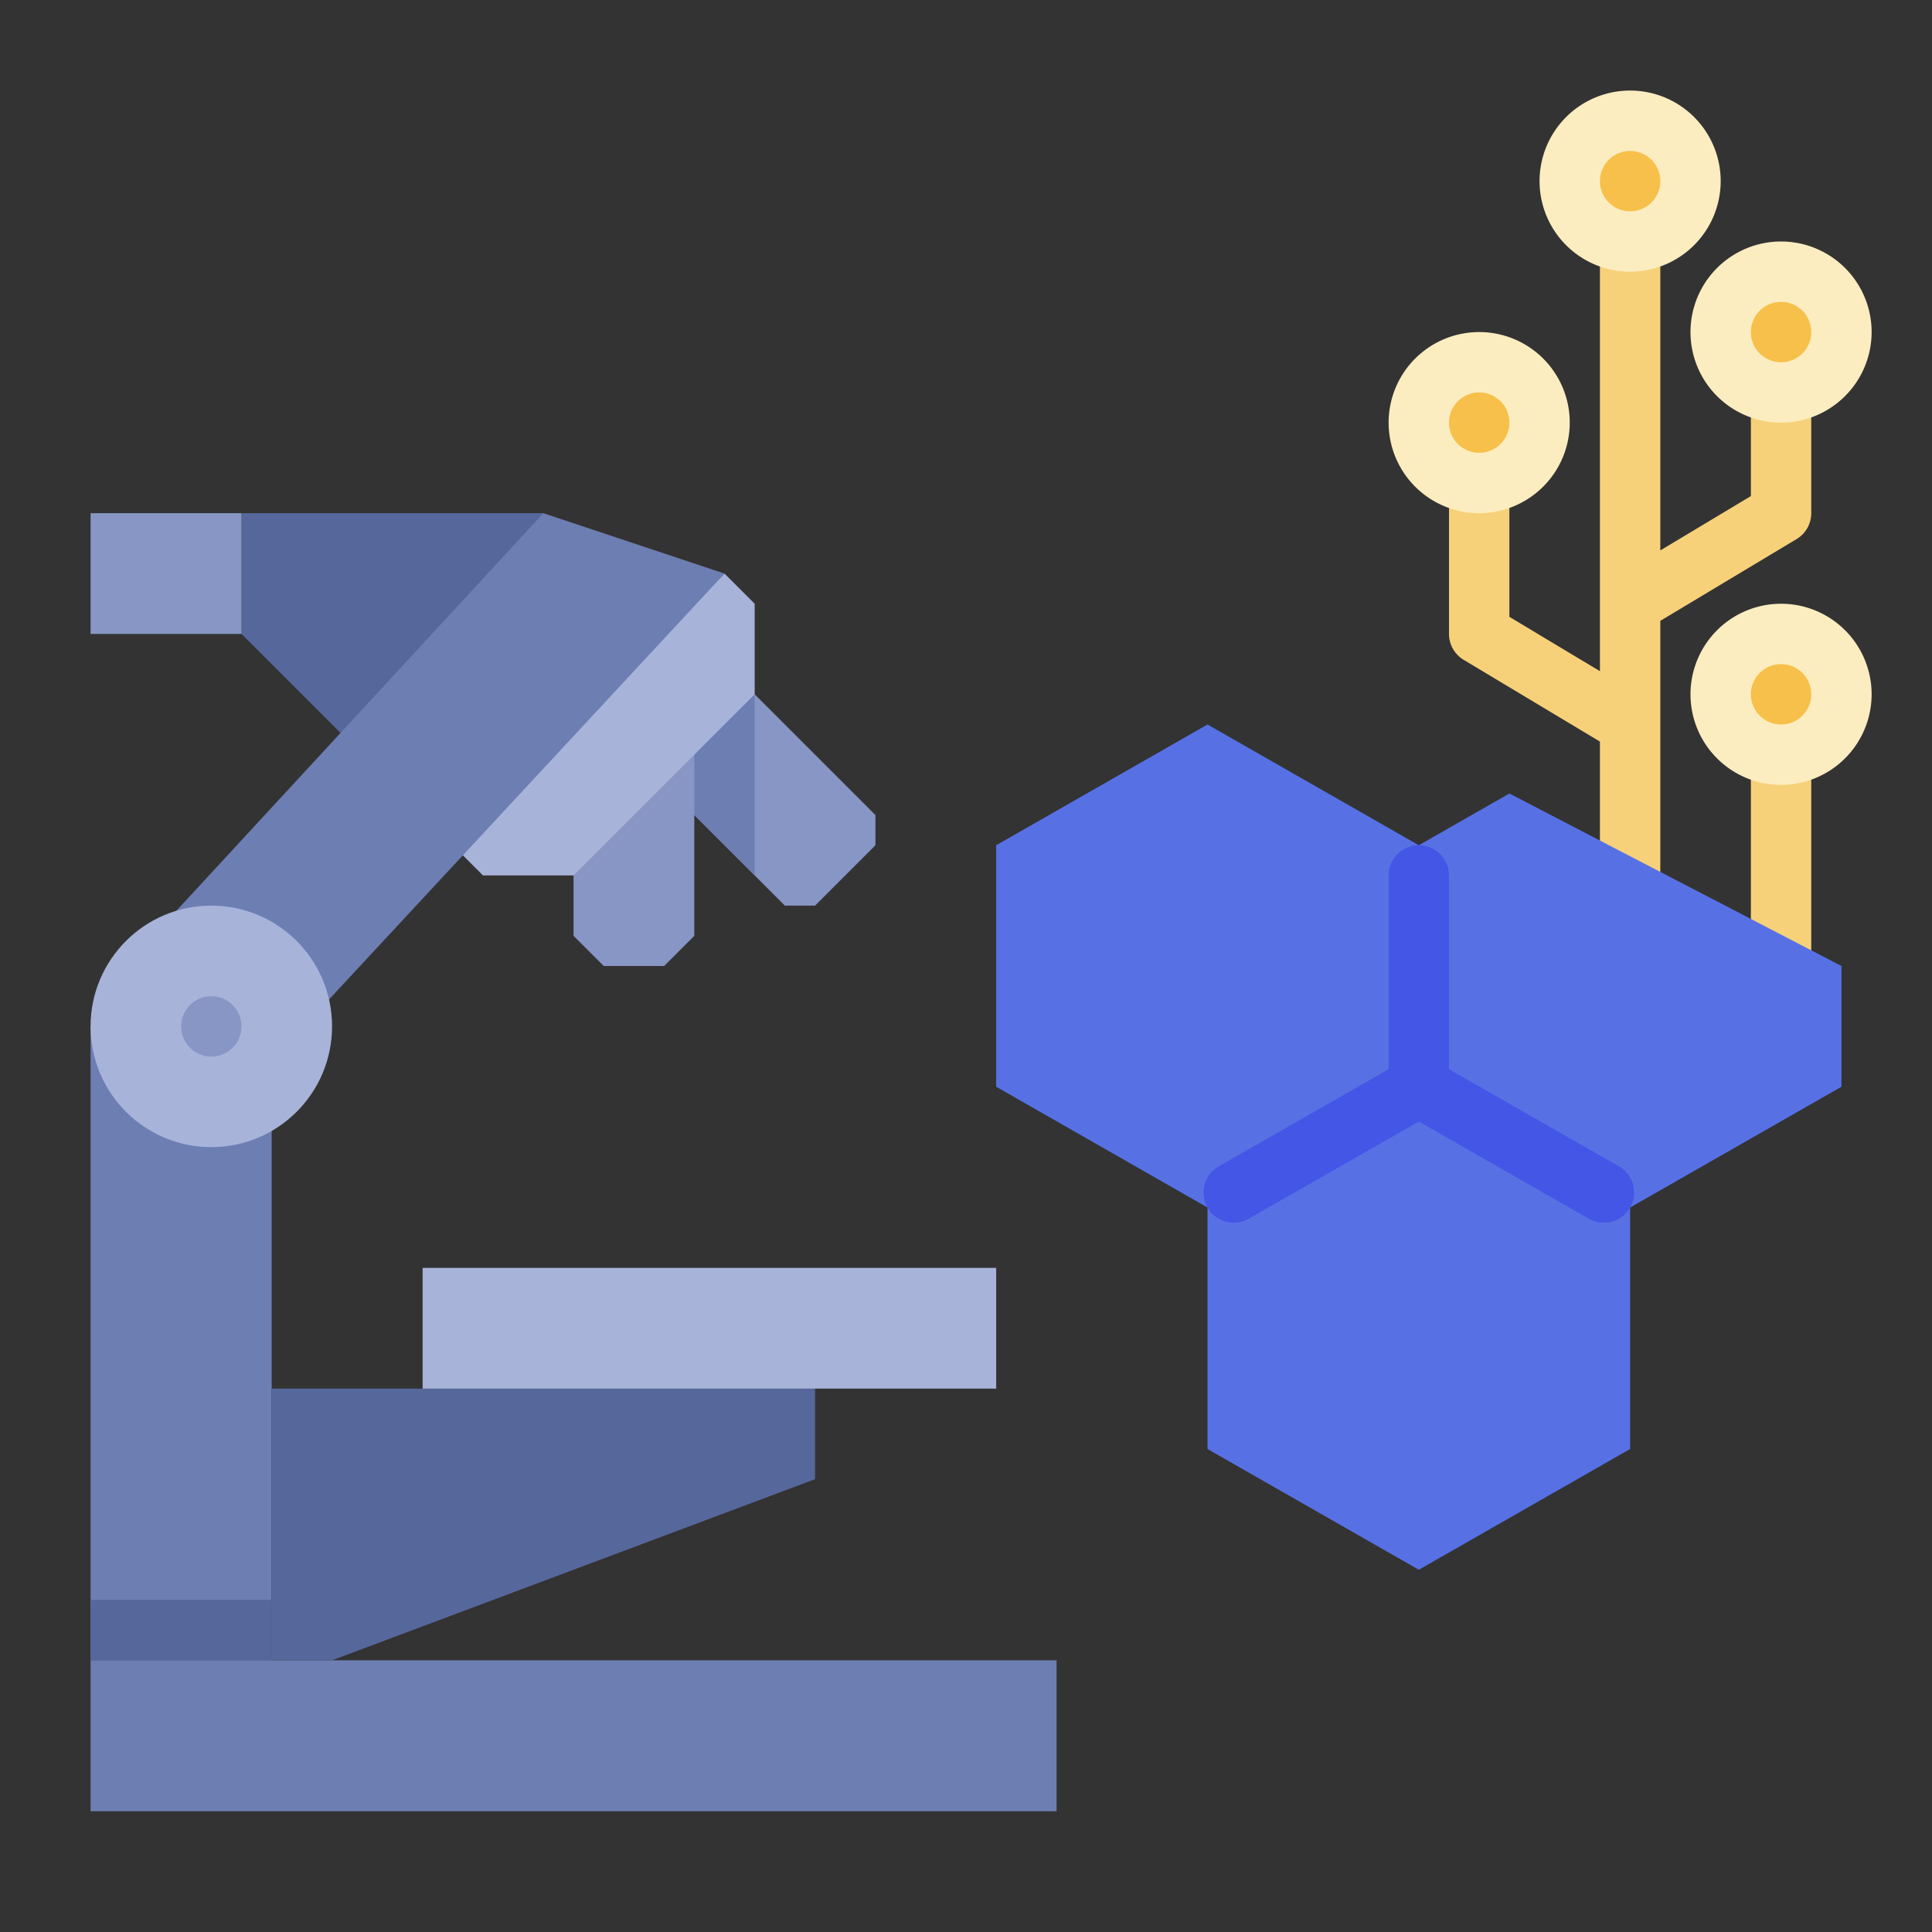 <svg id="flat" height="512" viewBox="0 0 512 512" width="512" xmlns="http://www.w3.org/2000/svg"><rect x="0" y="0" width="512" height="512" fill="#333333" stroke="none"/><path d="m232 216v8l-16 16h-8l-40-40 24-24z" fill="#8796c4"/><path d="m200 184v48l-32-32 24-24z" fill="#6d7eb3"/><path d="m152 192v56l8 8h16l8-8v-56z" fill="#8796c4"/><path d="m120 224 8 8h24l48-48v-24l-8-8z" fill="#a7b3d9"/><path d="m64 136h80l6.625 6.71-54.494 57.421-32.131-32.131z" fill="#56679c"/><path d="m41.308 247.25 102.692-111.25 48 16-150.692 162.284z" fill="#6d7eb3"/><path d="m24 272h48v168h-48z" fill="#6d7eb3"/><path d="m464 104v27.471l-24 14.399v-81.87h-16v113.87l-24-14.4v-35.471h-16v40a8.001 8.001 0 0 0 3.884 6.86l36.116 21.669v43.471h16v-75.47l36.116-21.67a8.002 8.002 0 0 0 3.884-6.86v-32z" fill="#f7d179"/><path d="m464 200h16v64h-16z" fill="#f7d179"/><circle cx="56" cy="272" fill="#a7b3d9" r="32"/><circle cx="56" cy="272" fill="#8796c4" r="8"/><path d="m24 440h256v40h-256z" fill="#6d7eb3"/><path d="m72 368h144v24l-128 48h-16z" fill="#56679c"/><path d="m112 336h152v32h-152z" fill="#a7b3d9"/><path d="m24 136h40v32h-40z" fill="#8796c4"/><g fill="#5771e5"><path d="m432 320 56-32v-32l-88-45.714-24 13.714v64z"/><path d="m264 224v64l56 32 56-32v-64l-56-32z"/><path d="m376 416 56-32v-64l-56-32-56 32v64z"/></g><circle cx="392" cy="112" fill="#f7c04a" r="16"/><path d="m392 136a24 24 0 1 1 24-24 24.027 24.027 0 0 1 -24 24zm0-32a8 8 0 1 0 8 8 8.009 8.009 0 0 0 -8-8z" fill="#fcedc0"/><circle cx="472" cy="88" fill="#f7c04a" r="16"/><path d="m472 112a24 24 0 1 1 24-24 24.027 24.027 0 0 1 -24 24zm0-32a8 8 0 1 0 8 8 8.009 8.009 0 0 0 -8-8z" fill="#fcedc0"/><circle cx="472" cy="184" fill="#f7c04a" r="16"/><path d="m472 208a24 24 0 1 1 24-24 24.027 24.027 0 0 1 -24 24zm0-32a8 8 0 1 0 8 8 8.009 8.009 0 0 0 -8-8z" fill="#fcedc0"/><circle cx="432" cy="48" fill="#f7c04a" r="16"/><path d="m432 72a24 24 0 1 1 24-24 24.027 24.027 0 0 1 -24 24zm0-32a8 8 0 1 0 8 8 8.009 8.009 0 0 0 -8-8z" fill="#fcedc0"/><path d="m384 283.357v-51.357a8 8 0 0 0 -8-8 8 8 0 0 0 -8 8v51.357l-45.023 25.728a8 8 0 0 0 -2.977 10.915l0.0.001a8 8 0 0 0 10.915 2.977l45.085-25.763 45.085 25.763a8 8 0 0 0 10.915-2.977l0-.001a8 8 0 0 0 -2.977-10.915z" fill="#4356e6"/><path d="m24 424h48v16h-48z" fill="#56679c"/></svg>